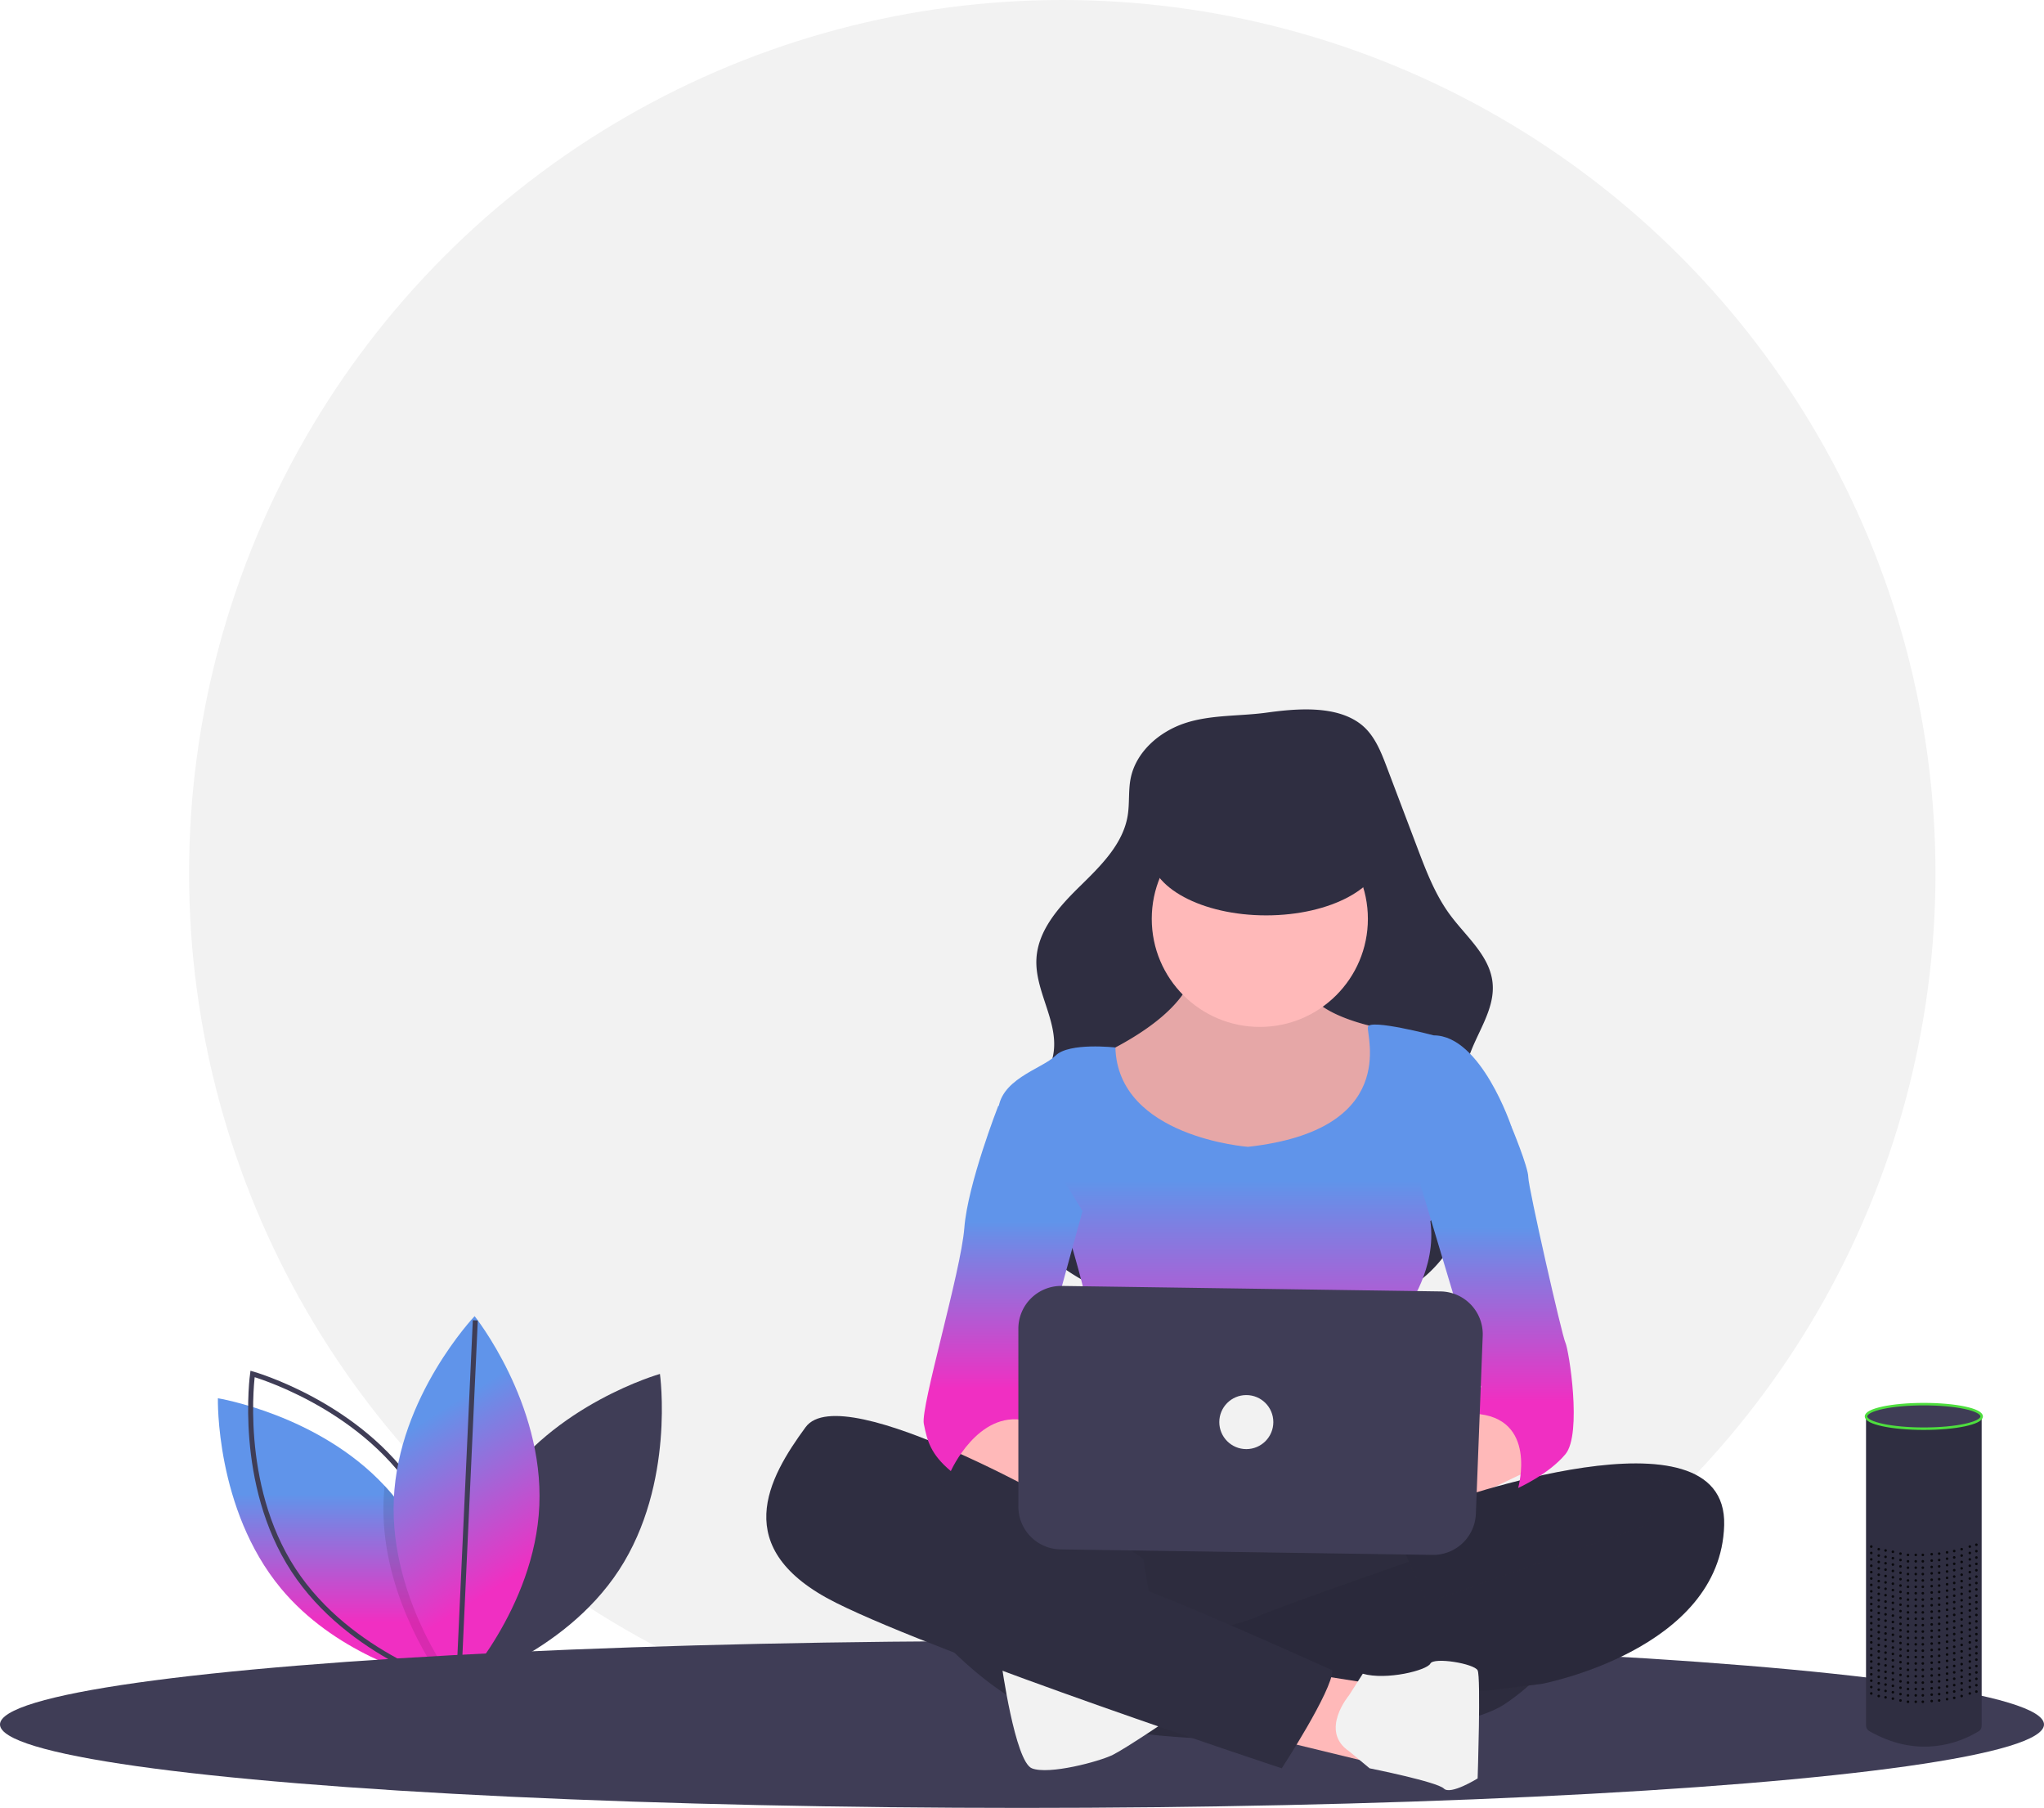 <svg xmlns="http://www.w3.org/2000/svg" xmlns:xlink="http://www.w3.org/1999/xlink" width="820" height="725.174" viewBox="0 0 820 725.174">
  <defs>
    <linearGradient id="linear-gradient" x1="0.5" y1="0.78" x2="0.5" y2="0.334" gradientUnits="objectBoundingBox">
      <stop offset="0" stop-color="#f02fc2"/>
      <stop offset="1" stop-color="#6094ea"/>
    </linearGradient>
    <linearGradient id="linear-gradient-2" y1="0.78" x2="0.362" y2="0.244" xlink:href="#linear-gradient"/>
  </defs>
  <g id="step_1" transform="translate(0 0)">
    <circle id="Ellipse_1" data-name="Ellipse 1" cx="350.304" cy="350.304" r="350.304" transform="translate(75.856 0)" fill="#f2f2f2"/>
    <path id="Path_1" data-name="Path 1" d="M389.416,685.212c-22.565,34.6-16.382,78.617-16.382,78.617s42.768-12.092,65.333-46.7,16.382-78.617,16.382-78.617S411.981,650.608,389.416,685.212Z" transform="translate(-190 -87.413)" fill="#3f3d56"/>
    <path id="Path_2" data-name="Path 2" d="M372.914,763.426s-.549-.088-1.56-.292c-.806-.164-1.917-.4-3.273-.719-12.12-2.858-44.343-12.517-65.41-37.915-26.367-31.8-25.257-76.233-25.257-76.233s40.317,6.551,66.883,35.11q1.727,1.841,3.36,3.816c22.943,27.671,25.082,64.9,25.251,74.106C372.932,762.678,372.914,763.426,372.914,763.426Z" transform="translate(-190 -87.413)" fill="url(#linear-gradient)"/>
    <path id="Path_3" data-name="Path 3" d="M356.652,685.212c22.565,34.6,16.382,78.617,16.382,78.617s-42.768-12.092-65.333-46.7-16.382-78.617-16.382-78.617S334.087,650.608,356.652,685.212Z" transform="translate(-190 -87.413)" fill="none" stroke="#3f3d56" stroke-miterlimit="10" stroke-width="2"/>
    <path id="Path_4" data-name="Path 4" d="M372.908,761.3c-.6.719-1.122,1.332-1.554,1.835-.958,1.093-1.5,1.666-1.5,1.666s-.66-.83-1.771-2.384c-6.1-8.5-25.7-38.71-24.188-73.609q.123-2.744.4-5.429,1.727,1.841,3.36,3.816C370.6,714.864,372.739,752.1,372.908,761.3Z" transform="translate(-190 -87.413)" opacity="0.1"/>
    <path id="Path_5" data-name="Path 5" d="M406.366,691.33c-1.784,41.273-32.421,73.47-32.421,73.47s-27.746-34.72-25.962-75.993,32.421-73.47,32.421-73.47S408.15,650.057,406.366,691.33Z" transform="translate(-190 -87.413)" fill="url(#linear-gradient-2)"/>
    <line id="Line_1" data-name="Line 1" y1="146.61" x2="6.736" transform="translate(183.945 529.608)" fill="none" stroke="#3f3d56" stroke-miterlimit="10" stroke-width="2"/>
    <ellipse id="Ellipse_2" data-name="Ellipse 2" cx="410" cy="33.469" rx="410" ry="33.469" transform="translate(0 658.235)" fill="#3f3d56"/>
    <path id="Path_6" data-name="Path 6" d="M665.161,377.554c-10.222,3.452-19.482,11.526-21.575,22.11-.97,4.906-.375,10.006-1.192,14.94-1.894,11.443-10.876,20.182-19.161,28.3s-16.84,17.55-17.445,29.132c-.662,12.684,8.536,24.566,6.945,37.167-1.849,14.639-17.312,24.126-21.134,38.378-2.552,9.517.575,19.768,5.721,28.171,9.806,16.012,26.566,26.883,44.415,32.711s36.858,7.054,55.633,7.25c22.861.24,47.682-1.723,64.858-16.811a51.959,51.959,0,0,0,17.249-33.826c1.632-17.477-5.663-35.536-.631-52.352,3.167-10.583,11.108-20.249,9.922-31.232-1.159-10.739-10.538-18.351-16.972-27.026-6.008-8.1-9.653-17.666-13.226-27.1L746.345,395.1c-2.4-6.343-5.042-13.015-10.4-17.178-10.026-7.794-26.147-6.263-37.871-4.655C687.2,374.759,675.62,374.022,665.161,377.554Z" transform="translate(-190 -87.413)" fill="#2f2e41"/>
    <path id="Path_7" data-name="Path 7" d="M668.99,471.55s5.419,17.612-35.224,37.934,4.064,42,4.064,42l47.417,10.838s48.772-6.774,54.191-14.9,14.9-35.224,12.193-39.288A63.345,63.345,0,0,0,744.857,500s-32.515-5.419-31.16-20.322S668.99,471.55,668.99,471.55Z" transform="translate(-190 -87.413)" fill="#ffb9b9"/>
    <path id="Path_8" data-name="Path 8" d="M668.99,471.55s5.419,17.612-35.224,37.934,4.064,42,4.064,42l47.417,10.838s48.772-6.774,54.191-14.9,14.9-35.224,12.193-39.288A63.345,63.345,0,0,0,744.857,500s-32.515-5.419-31.16-20.322S668.99,471.55,668.99,471.55Z" transform="translate(-190 -87.413)" opacity="0.1"/>
    <circle id="Ellipse_3" data-name="Ellipse 3" cx="43.353" cy="43.353" r="43.353" transform="translate(462.055 325.204)" fill="#ffb9b9"/>
    <path id="Path_9" data-name="Path 9" d="M690.666,547.417s-52.211-3.818-53.2-39.843c0,0-18.6-2.155-24.021,3.264s-23.031,9.483-23.031,23.031,29.8,54.191,29.8,54.191,16.257,54.191,9.483,63.674-8.129,33.869-8.129,33.869,67.739-5.419,78.577,0,54.191,5.419,56.9,0-2.71-73.158-2.71-73.158,12.193-16.257,9.483-35.224l32.515-37.934s-12.193-36.579-31.16-36.579c0,0-25.741-6.774-26.418-3.387S751.631,540.643,690.666,547.417Z" transform="translate(-190 -87.413)" fill="url(#linear-gradient)"/>
    <path id="Path_10" data-name="Path 10" d="M568.737,666.637s12.193,18.967,43.353,23.031,36.579-6.774,33.869-9.483-35.224-14.9-35.224-14.9l-18.967-14.9Z" transform="translate(-190 -87.413)" fill="#ffb9b9"/>
    <path id="Path_11" data-name="Path 11" d="M790.919,650.38,755.7,670.7s-46.062-2.71-28.45,10.838,50.127,8.129,50.127,8.129l31.16-14.9Z" transform="translate(-190 -87.413)" fill="#ffb9b9"/>
    <path id="Path_12" data-name="Path 12" d="M614.8,685.6s-32.515,79.931,6.774,92.124,147.67,9.483,172.056-6.774,31.16-37.934,27.1-44.707-31.16-25.741-50.127-27.1S614.8,685.6,614.8,685.6Z" transform="translate(-190 -87.413)" fill="#2f2e41"/>
    <path id="Path_13" data-name="Path 13" d="M614.8,685.6s-32.515,79.931,6.774,92.124,147.67,9.483,172.056-6.774,31.16-37.934,27.1-44.707-31.16-25.741-50.127-27.1S614.8,685.6,614.8,685.6Z" transform="translate(-190 -87.413)" opacity="0.05"/>
    <path id="Path_14" data-name="Path 14" d="M768.277,690.57s114.767-41.545,113.412,8.582-73.158,63.674-73.158,63.674l-21.676,2.71L667.635,769.6s4.064-21.676-5.419-24.386c0,0,31.16-8.129,32.515-9.483s78.577-28.45,84-29.8S800.4,693.732,812.6,695.087c0,0,13.548-10.838,28.45-8.129l-42,2.71Z" transform="translate(-190 -87.413)" fill="#2f2e41"/>
    <path id="Path_15" data-name="Path 15" d="M768.277,690.57s114.767-41.545,113.412,8.582-73.158,63.674-73.158,63.674l-21.676,2.71L667.635,769.6s4.064-21.676-5.419-24.386c0,0,31.16-8.129,32.515-9.483s78.577-28.45,84-29.8S800.4,693.732,812.6,695.087c0,0,13.548-10.838,28.45-8.129l-42,2.71Z" transform="translate(-190 -87.413)" opacity="0.1"/>
    <path id="Path_16" data-name="Path 16" d="M558,609.885,572.469,642.9l88.06-31.16,6.774-17.612-23.031-4.064-46.3,8.128-20.082,5.42Z" fill="#2f2e41"/>
    <path id="Path_17" data-name="Path 17" d="M558,609.885,572.469,642.9l88.06-31.16,6.774-17.612-23.031-4.064-46.3,8.128-20.082,5.42Z" opacity="0.1"/>
    <path id="Path_18" data-name="Path 18" d="M560.608,737.085s25.741,32.515,55.546,40.643,46.062-2.71,46.062-2.71l-9.483-37.934L648.668,712.7l-17.612-12.193-35.224-16.257-42-13.548s-17.612-2.71-17.612,0,16.257,43.353,16.257,43.353Z" transform="translate(-190 -87.413)" fill="#2f2e41"/>
    <path id="Path_19" data-name="Path 19" d="M591.768,754.7s5.419,39.288,12.193,42,27.1-2.71,32.515-5.419,23.839-15.211,23.839-15.211S595.832,751.987,591.768,754.7Z" transform="translate(-190 -87.413)" fill="#f2f2f2"/>
    <path id="Path_20" data-name="Path 20" d="M525.052,671.348l25.741,4.064-2.71,31.16-35.9-8.721Z" fill="#ffb9b9"/>
    <path id="Path_21" data-name="Path 21" d="M731.18,767.433s-12.064,14.359.129,22.488l8.129,6.774s27.1,5.419,29.8,8.129,13.548-4.064,13.548-4.064,1.355-40.643,0-43.353-17.612-5.419-18.967-2.71-17.612,6.774-27.1,4.064Z" transform="translate(-190 -87.413)" fill="#f2f2f2"/>
    <path id="Path_22" data-name="Path 22" d="M622.927,695.087s-94.834-55.546-109.737-35.224-31.16,48.772,12.193,70.448,178.83,66.384,178.83,66.384,20.322-31.16,20.322-39.288c0,0-71.8-32.515-84-35.224S579.575,688.313,572.8,685.6s-16.257-10.838-16.257-10.838Z" transform="translate(-190 -87.413)" fill="#2f2e41"/>
    <path id="Path_23" data-name="Path 23" d="M595.832,527.1l-5.419,4.064s-12.193,31.16-13.548,48.772-17.612,71.8-16.257,78.577,2.71,12.193,10.838,18.967c0,0,10.838-24.386,29.8-20.322l23.031-84Z" transform="translate(-190 -87.413)" fill="url(#linear-gradient)"/>
    <path id="Path_24" data-name="Path 24" d="M785.5,527.1l10.838,12.193s6.774,16.257,6.774,20.322,13.548,63.674,14.9,66.384,6.774,36.579,0,44.707-18.967,13.548-18.967,13.548,8.129-28.45-17.612-29.8l2.71-10.838L759.759,562.32Z" transform="translate(-190 -87.413)" fill="url(#linear-gradient)"/>
    <path id="Path_25" data-name="Path 25" d="M598.542,620.37v71.361a17.157,17.157,0,0,0,16.9,17.155L764.682,711.1a17.157,17.157,0,0,0,17.4-16.5l2.745-71.369a17.157,17.157,0,0,0-16.9-17.814l-151.983-2.2a17.157,17.157,0,0,0-17.405,17.155Z" transform="translate(-190 -87.413)" fill="#3f3d56"/>
    <ellipse id="Ellipse_4" data-name="Ellipse 4" cx="46.665" cy="25.127" rx="46.665" ry="25.127" transform="translate(461.285 316.912)" fill="#2f2e41"/>
    <circle id="Ellipse_5" data-name="Ellipse 5" cx="10.838" cy="10.838" r="10.838" transform="translate(489.151 559.579)" fill="#f2f2f2"/>
    <path id="Path_26" data-name="Path 26" d="M984.99,655.635V779.4c0,2.126-1.144,2.43-3,3.461-6.274,3.48-21.74,9.68-40.308-.133-1.906-1.007-3.08-1.348-3.08-3.5v-122.8S962.19,665.944,984.99,655.635Z" transform="translate(-190 -87.413)" fill="#2f2e41"/>
    <ellipse id="Ellipse_6" data-name="Ellipse 6" cx="23.196" cy="4.926" rx="23.196" ry="4.926" transform="translate(748.598 563.212)" fill="#3f3d56" stroke="#4ede3e" stroke-miterlimit="10" stroke-width="1"/>
    <g id="Group_1" data-name="Group 1" opacity="0.8">
      <circle id="Ellipse_7" data-name="Ellipse 7" cx="0.52" cy="0.52" r="0.52" transform="translate(792.357 619.096)"/>
      <circle id="Ellipse_8" data-name="Ellipse 8" cx="0.52" cy="0.52" r="0.52" transform="translate(789.715 619.834)"/>
      <circle id="Ellipse_9" data-name="Ellipse 9" cx="0.52" cy="0.52" r="0.52" transform="translate(786.45 620.875)"/>
      <circle id="Ellipse_10" data-name="Ellipse 10" cx="0.52" cy="0.52" r="0.52" transform="translate(780.598 622.136)"/>
      <circle id="Ellipse_11" data-name="Ellipse 11" cx="0.52" cy="0.52" r="0.52" transform="translate(774.427 622.883)"/>
      <circle id="Ellipse_12" data-name="Ellipse 12" cx="0.52" cy="0.52" r="0.52" transform="translate(768.037 623.177)"/>
      <circle id="Ellipse_13" data-name="Ellipse 13" cx="0.52" cy="0.52" r="0.52" transform="translate(758.864 621.916)"/>
      <circle id="Ellipse_14" data-name="Ellipse 14" cx="0.52" cy="0.52" r="0.52" transform="translate(761.903 622.656)"/>
      <circle id="Ellipse_15" data-name="Ellipse 15" cx="0.52" cy="0.52" r="0.52" transform="translate(753.186 620.875)"/>
      <circle id="Ellipse_16" data-name="Ellipse 16" cx="0.52" cy="0.52" r="0.52" transform="translate(755.921 621.395)"/>
      <circle id="Ellipse_17" data-name="Ellipse 17" cx="0.52" cy="0.52" r="0.52" transform="translate(750.19 619.834)"/>
      <circle id="Ellipse_18" data-name="Ellipse 18" cx="0.52" cy="0.52" r="0.52" transform="translate(783.462 621.616)"/>
      <circle id="Ellipse_19" data-name="Ellipse 19" cx="0.52" cy="0.52" r="0.52" transform="translate(777.423 622.656)"/>
      <circle id="Ellipse_20" data-name="Ellipse 20" cx="0.52" cy="0.52" r="0.52" transform="translate(770.871 623.177)"/>
      <circle id="Ellipse_21" data-name="Ellipse 21" cx="0.52" cy="0.52" r="0.52" transform="translate(764.91 623.177)"/>
    </g>
    <g id="Group_2" data-name="Group 2" opacity="0.8">
      <circle id="Ellipse_22" data-name="Ellipse 22" cx="0.52" cy="0.52" r="0.52" transform="translate(792.357 621.657)"/>
      <circle id="Ellipse_23" data-name="Ellipse 23" cx="0.52" cy="0.52" r="0.52" transform="translate(789.715 622.395)"/>
      <circle id="Ellipse_24" data-name="Ellipse 24" cx="0.52" cy="0.52" r="0.52" transform="translate(786.45 623.436)"/>
      <circle id="Ellipse_25" data-name="Ellipse 25" cx="0.52" cy="0.52" r="0.52" transform="translate(780.598 624.697)"/>
      <circle id="Ellipse_26" data-name="Ellipse 26" cx="0.52" cy="0.52" r="0.52" transform="translate(774.427 625.444)"/>
      <circle id="Ellipse_27" data-name="Ellipse 27" cx="0.52" cy="0.52" r="0.52" transform="translate(768.037 625.738)"/>
      <circle id="Ellipse_28" data-name="Ellipse 28" cx="0.52" cy="0.52" r="0.52" transform="translate(758.864 624.477)"/>
      <circle id="Ellipse_29" data-name="Ellipse 29" cx="0.52" cy="0.52" r="0.52" transform="translate(761.903 625.217)"/>
      <circle id="Ellipse_30" data-name="Ellipse 30" cx="0.52" cy="0.52" r="0.52" transform="translate(753.186 623.436)"/>
      <circle id="Ellipse_31" data-name="Ellipse 31" cx="0.52" cy="0.52" r="0.52" transform="translate(755.921 623.956)"/>
      <circle id="Ellipse_32" data-name="Ellipse 32" cx="0.52" cy="0.52" r="0.52" transform="translate(750.19 622.395)"/>
      <circle id="Ellipse_33" data-name="Ellipse 33" cx="0.52" cy="0.52" r="0.52" transform="translate(783.462 624.177)"/>
      <circle id="Ellipse_34" data-name="Ellipse 34" cx="0.52" cy="0.52" r="0.52" transform="translate(777.423 625.217)"/>
      <circle id="Ellipse_35" data-name="Ellipse 35" cx="0.52" cy="0.52" r="0.52" transform="translate(770.871 625.738)"/>
      <circle id="Ellipse_36" data-name="Ellipse 36" cx="0.52" cy="0.52" r="0.52" transform="translate(764.91 625.738)"/>
    </g>
    <g id="Group_3" data-name="Group 3" opacity="0.8">
      <circle id="Ellipse_37" data-name="Ellipse 37" cx="0.52" cy="0.52" r="0.52" transform="translate(792.357 624.218)"/>
      <circle id="Ellipse_38" data-name="Ellipse 38" cx="0.52" cy="0.52" r="0.52" transform="translate(789.715 624.956)"/>
      <circle id="Ellipse_39" data-name="Ellipse 39" cx="0.52" cy="0.52" r="0.52" transform="translate(786.45 625.997)"/>
      <circle id="Ellipse_40" data-name="Ellipse 40" cx="0.52" cy="0.52" r="0.52" transform="translate(780.598 627.258)"/>
      <circle id="Ellipse_41" data-name="Ellipse 41" cx="0.52" cy="0.52" r="0.52" transform="translate(774.427 628.005)"/>
      <circle id="Ellipse_42" data-name="Ellipse 42" cx="0.52" cy="0.52" r="0.52" transform="translate(768.037 628.299)"/>
      <circle id="Ellipse_43" data-name="Ellipse 43" cx="0.52" cy="0.52" r="0.52" transform="translate(758.864 627.038)"/>
      <circle id="Ellipse_44" data-name="Ellipse 44" cx="0.52" cy="0.52" r="0.52" transform="translate(761.903 627.778)"/>
      <circle id="Ellipse_45" data-name="Ellipse 45" cx="0.52" cy="0.52" r="0.52" transform="translate(753.186 625.997)"/>
      <circle id="Ellipse_46" data-name="Ellipse 46" cx="0.52" cy="0.52" r="0.52" transform="translate(755.921 626.518)"/>
      <circle id="Ellipse_47" data-name="Ellipse 47" cx="0.52" cy="0.52" r="0.52" transform="translate(750.19 624.956)"/>
      <circle id="Ellipse_48" data-name="Ellipse 48" cx="0.52" cy="0.52" r="0.52" transform="translate(783.462 626.738)"/>
      <circle id="Ellipse_49" data-name="Ellipse 49" cx="0.52" cy="0.52" r="0.52" transform="translate(777.423 627.778)"/>
      <circle id="Ellipse_50" data-name="Ellipse 50" cx="0.52" cy="0.52" r="0.52" transform="translate(770.871 628.299)"/>
      <circle id="Ellipse_51" data-name="Ellipse 51" cx="0.52" cy="0.52" r="0.52" transform="translate(764.91 628.299)"/>
    </g>
    <g id="Group_4" data-name="Group 4" opacity="0.8">
      <circle id="Ellipse_52" data-name="Ellipse 52" cx="0.52" cy="0.52" r="0.52" transform="translate(792.357 626.779)"/>
      <circle id="Ellipse_53" data-name="Ellipse 53" cx="0.52" cy="0.52" r="0.52" transform="translate(789.715 627.517)"/>
      <circle id="Ellipse_54" data-name="Ellipse 54" cx="0.52" cy="0.52" r="0.52" transform="translate(786.45 628.558)"/>
      <circle id="Ellipse_55" data-name="Ellipse 55" cx="0.52" cy="0.52" r="0.52" transform="translate(780.598 629.819)"/>
      <circle id="Ellipse_56" data-name="Ellipse 56" cx="0.52" cy="0.52" r="0.52" transform="translate(774.427 630.566)"/>
      <circle id="Ellipse_57" data-name="Ellipse 57" cx="0.52" cy="0.52" r="0.52" transform="translate(768.037 630.86)"/>
      <circle id="Ellipse_58" data-name="Ellipse 58" cx="0.52" cy="0.52" r="0.52" transform="translate(758.864 629.599)"/>
      <circle id="Ellipse_59" data-name="Ellipse 59" cx="0.52" cy="0.52" r="0.52" transform="translate(761.903 630.339)"/>
      <circle id="Ellipse_60" data-name="Ellipse 60" cx="0.52" cy="0.52" r="0.52" transform="translate(753.186 628.558)"/>
      <circle id="Ellipse_61" data-name="Ellipse 61" cx="0.52" cy="0.52" r="0.52" transform="translate(755.921 629.078)"/>
      <circle id="Ellipse_62" data-name="Ellipse 62" cx="0.52" cy="0.52" r="0.52" transform="translate(750.19 627.517)"/>
      <circle id="Ellipse_63" data-name="Ellipse 63" cx="0.52" cy="0.52" r="0.52" transform="translate(783.462 629.299)"/>
      <circle id="Ellipse_64" data-name="Ellipse 64" cx="0.52" cy="0.52" r="0.52" transform="translate(777.423 630.339)"/>
      <circle id="Ellipse_65" data-name="Ellipse 65" cx="0.52" cy="0.52" r="0.52" transform="translate(770.871 630.86)"/>
      <circle id="Ellipse_66" data-name="Ellipse 66" cx="0.52" cy="0.52" r="0.52" transform="translate(764.91 630.86)"/>
    </g>
    <g id="Group_5" data-name="Group 5" opacity="0.8">
      <circle id="Ellipse_67" data-name="Ellipse 67" cx="0.52" cy="0.52" r="0.52" transform="translate(792.357 629.34)"/>
      <circle id="Ellipse_68" data-name="Ellipse 68" cx="0.52" cy="0.52" r="0.52" transform="translate(789.715 630.078)"/>
      <circle id="Ellipse_69" data-name="Ellipse 69" cx="0.52" cy="0.52" r="0.52" transform="translate(786.45 631.119)"/>
      <circle id="Ellipse_70" data-name="Ellipse 70" cx="0.52" cy="0.52" r="0.52" transform="translate(780.598 632.38)"/>
      <circle id="Ellipse_71" data-name="Ellipse 71" cx="0.52" cy="0.52" r="0.52" transform="translate(774.427 633.127)"/>
      <circle id="Ellipse_72" data-name="Ellipse 72" cx="0.52" cy="0.52" r="0.52" transform="translate(768.037 633.421)"/>
      <circle id="Ellipse_73" data-name="Ellipse 73" cx="0.52" cy="0.52" r="0.52" transform="translate(758.864 632.16)"/>
      <circle id="Ellipse_74" data-name="Ellipse 74" cx="0.52" cy="0.52" r="0.52" transform="translate(761.903 632.9)"/>
      <circle id="Ellipse_75" data-name="Ellipse 75" cx="0.52" cy="0.52" r="0.52" transform="translate(753.186 631.119)"/>
      <circle id="Ellipse_76" data-name="Ellipse 76" cx="0.52" cy="0.52" r="0.52" transform="translate(755.921 631.64)"/>
      <circle id="Ellipse_77" data-name="Ellipse 77" cx="0.52" cy="0.52" r="0.52" transform="translate(750.19 630.078)"/>
      <circle id="Ellipse_78" data-name="Ellipse 78" cx="0.52" cy="0.52" r="0.52" transform="translate(783.462 631.86)"/>
      <circle id="Ellipse_79" data-name="Ellipse 79" cx="0.52" cy="0.52" r="0.52" transform="translate(777.423 632.9)"/>
      <circle id="Ellipse_80" data-name="Ellipse 80" cx="0.52" cy="0.52" r="0.52" transform="translate(770.871 633.421)"/>
      <circle id="Ellipse_81" data-name="Ellipse 81" cx="0.52" cy="0.52" r="0.52" transform="translate(764.91 633.421)"/>
    </g>
    <g id="Group_6" data-name="Group 6" opacity="0.8">
      <circle id="Ellipse_82" data-name="Ellipse 82" cx="0.52" cy="0.52" r="0.52" transform="translate(792.357 631.901)"/>
      <circle id="Ellipse_83" data-name="Ellipse 83" cx="0.52" cy="0.52" r="0.52" transform="translate(789.715 632.639)"/>
      <circle id="Ellipse_84" data-name="Ellipse 84" cx="0.52" cy="0.52" r="0.52" transform="translate(786.45 633.68)"/>
      <circle id="Ellipse_85" data-name="Ellipse 85" cx="0.52" cy="0.52" r="0.52" transform="translate(780.598 634.941)"/>
      <circle id="Ellipse_86" data-name="Ellipse 86" cx="0.52" cy="0.52" r="0.52" transform="translate(774.427 635.688)"/>
      <circle id="Ellipse_87" data-name="Ellipse 87" cx="0.52" cy="0.52" r="0.52" transform="translate(768.037 635.982)"/>
      <circle id="Ellipse_88" data-name="Ellipse 88" cx="0.52" cy="0.52" r="0.52" transform="translate(758.864 634.721)"/>
      <circle id="Ellipse_89" data-name="Ellipse 89" cx="0.52" cy="0.52" r="0.52" transform="translate(761.903 635.461)"/>
      <circle id="Ellipse_90" data-name="Ellipse 90" cx="0.52" cy="0.52" r="0.52" transform="translate(753.186 633.68)"/>
      <circle id="Ellipse_91" data-name="Ellipse 91" cx="0.52" cy="0.52" r="0.52" transform="translate(755.921 634.201)"/>
      <circle id="Ellipse_92" data-name="Ellipse 92" cx="0.52" cy="0.52" r="0.52" transform="translate(750.19 632.639)"/>
      <circle id="Ellipse_93" data-name="Ellipse 93" cx="0.52" cy="0.52" r="0.52" transform="translate(783.462 634.421)"/>
      <circle id="Ellipse_94" data-name="Ellipse 94" cx="0.52" cy="0.52" r="0.52" transform="translate(777.423 635.461)"/>
      <circle id="Ellipse_95" data-name="Ellipse 95" cx="0.52" cy="0.52" r="0.52" transform="translate(770.871 635.982)"/>
      <circle id="Ellipse_96" data-name="Ellipse 96" cx="0.52" cy="0.52" r="0.52" transform="translate(764.91 635.982)"/>
    </g>
    <g id="Group_7" data-name="Group 7" opacity="0.8">
      <circle id="Ellipse_97" data-name="Ellipse 97" cx="0.52" cy="0.52" r="0.52" transform="translate(792.357 634.462)"/>
      <circle id="Ellipse_98" data-name="Ellipse 98" cx="0.52" cy="0.52" r="0.52" transform="translate(789.715 635.2)"/>
      <circle id="Ellipse_99" data-name="Ellipse 99" cx="0.52" cy="0.52" r="0.52" transform="translate(786.45 636.241)"/>
      <circle id="Ellipse_100" data-name="Ellipse 100" cx="0.52" cy="0.52" r="0.52" transform="translate(780.598 637.502)"/>
      <circle id="Ellipse_101" data-name="Ellipse 101" cx="0.52" cy="0.52" r="0.52" transform="translate(774.427 638.249)"/>
      <circle id="Ellipse_102" data-name="Ellipse 102" cx="0.52" cy="0.52" r="0.52" transform="translate(768.037 638.543)"/>
      <circle id="Ellipse_103" data-name="Ellipse 103" cx="0.52" cy="0.52" r="0.52" transform="translate(758.864 637.282)"/>
      <circle id="Ellipse_104" data-name="Ellipse 104" cx="0.52" cy="0.52" r="0.52" transform="translate(761.903 638.022)"/>
      <circle id="Ellipse_105" data-name="Ellipse 105" cx="0.52" cy="0.52" r="0.52" transform="translate(753.186 636.241)"/>
      <circle id="Ellipse_106" data-name="Ellipse 106" cx="0.52" cy="0.52" r="0.52" transform="translate(755.921 636.762)"/>
      <circle id="Ellipse_107" data-name="Ellipse 107" cx="0.52" cy="0.52" r="0.52" transform="translate(750.19 635.2)"/>
      <circle id="Ellipse_108" data-name="Ellipse 108" cx="0.52" cy="0.52" r="0.52" transform="translate(783.462 636.982)"/>
      <circle id="Ellipse_109" data-name="Ellipse 109" cx="0.52" cy="0.52" r="0.52" transform="translate(777.423 638.022)"/>
      <circle id="Ellipse_110" data-name="Ellipse 110" cx="0.52" cy="0.52" r="0.52" transform="translate(770.871 638.543)"/>
      <circle id="Ellipse_111" data-name="Ellipse 111" cx="0.52" cy="0.52" r="0.52" transform="translate(764.91 638.543)"/>
    </g>
    <g id="Group_8" data-name="Group 8" opacity="0.8">
      <circle id="Ellipse_112" data-name="Ellipse 112" cx="0.52" cy="0.52" r="0.52" transform="translate(792.357 637.023)"/>
      <circle id="Ellipse_113" data-name="Ellipse 113" cx="0.52" cy="0.52" r="0.52" transform="translate(789.715 637.761)"/>
      <circle id="Ellipse_114" data-name="Ellipse 114" cx="0.52" cy="0.52" r="0.52" transform="translate(786.45 638.802)"/>
      <circle id="Ellipse_115" data-name="Ellipse 115" cx="0.52" cy="0.52" r="0.52" transform="translate(780.598 640.063)"/>
      <circle id="Ellipse_116" data-name="Ellipse 116" cx="0.52" cy="0.52" r="0.52" transform="translate(774.427 640.81)"/>
      <circle id="Ellipse_117" data-name="Ellipse 117" cx="0.52" cy="0.52" r="0.52" transform="translate(768.037 641.104)"/>
      <circle id="Ellipse_118" data-name="Ellipse 118" cx="0.52" cy="0.52" r="0.52" transform="translate(758.864 639.843)"/>
      <circle id="Ellipse_119" data-name="Ellipse 119" cx="0.52" cy="0.52" r="0.52" transform="translate(761.903 640.583)"/>
      <circle id="Ellipse_120" data-name="Ellipse 120" cx="0.52" cy="0.52" r="0.52" transform="translate(753.186 638.802)"/>
      <circle id="Ellipse_121" data-name="Ellipse 121" cx="0.52" cy="0.52" r="0.52" transform="translate(755.921 639.323)"/>
      <circle id="Ellipse_122" data-name="Ellipse 122" cx="0.52" cy="0.52" r="0.52" transform="translate(750.19 637.761)"/>
      <circle id="Ellipse_123" data-name="Ellipse 123" cx="0.52" cy="0.52" r="0.52" transform="translate(783.462 639.543)"/>
      <circle id="Ellipse_124" data-name="Ellipse 124" cx="0.52" cy="0.52" r="0.52" transform="translate(777.423 640.583)"/>
      <circle id="Ellipse_125" data-name="Ellipse 125" cx="0.52" cy="0.52" r="0.52" transform="translate(770.871 641.104)"/>
      <circle id="Ellipse_126" data-name="Ellipse 126" cx="0.52" cy="0.52" r="0.52" transform="translate(764.91 641.104)"/>
    </g>
    <g id="Group_9" data-name="Group 9" opacity="0.8">
      <circle id="Ellipse_127" data-name="Ellipse 127" cx="0.52" cy="0.52" r="0.52" transform="translate(792.357 639.584)"/>
      <circle id="Ellipse_128" data-name="Ellipse 128" cx="0.52" cy="0.52" r="0.52" transform="translate(789.715 640.322)"/>
      <circle id="Ellipse_129" data-name="Ellipse 129" cx="0.52" cy="0.52" r="0.52" transform="translate(786.45 641.363)"/>
      <circle id="Ellipse_130" data-name="Ellipse 130" cx="0.52" cy="0.52" r="0.52" transform="translate(780.598 642.624)"/>
      <circle id="Ellipse_131" data-name="Ellipse 131" cx="0.52" cy="0.52" r="0.52" transform="translate(774.427 643.371)"/>
      <circle id="Ellipse_132" data-name="Ellipse 132" cx="0.52" cy="0.52" r="0.52" transform="translate(768.037 643.665)"/>
      <circle id="Ellipse_133" data-name="Ellipse 133" cx="0.52" cy="0.52" r="0.52" transform="translate(758.864 642.404)"/>
      <circle id="Ellipse_134" data-name="Ellipse 134" cx="0.52" cy="0.52" r="0.52" transform="translate(761.903 643.144)"/>
      <circle id="Ellipse_135" data-name="Ellipse 135" cx="0.52" cy="0.52" r="0.52" transform="translate(753.186 641.363)"/>
      <circle id="Ellipse_136" data-name="Ellipse 136" cx="0.52" cy="0.52" r="0.52" transform="translate(755.921 641.884)"/>
      <circle id="Ellipse_137" data-name="Ellipse 137" cx="0.52" cy="0.52" r="0.52" transform="translate(750.19 640.322)"/>
      <circle id="Ellipse_138" data-name="Ellipse 138" cx="0.52" cy="0.52" r="0.52" transform="translate(783.462 642.104)"/>
      <circle id="Ellipse_139" data-name="Ellipse 139" cx="0.52" cy="0.52" r="0.52" transform="translate(777.423 643.144)"/>
      <circle id="Ellipse_140" data-name="Ellipse 140" cx="0.52" cy="0.52" r="0.52" transform="translate(770.871 643.665)"/>
      <circle id="Ellipse_141" data-name="Ellipse 141" cx="0.52" cy="0.52" r="0.52" transform="translate(764.91 643.665)"/>
    </g>
    <g id="Group_10" data-name="Group 10" opacity="0.8">
      <circle id="Ellipse_142" data-name="Ellipse 142" cx="0.52" cy="0.52" r="0.52" transform="translate(792.357 642.145)"/>
      <circle id="Ellipse_143" data-name="Ellipse 143" cx="0.52" cy="0.52" r="0.52" transform="translate(789.715 642.883)"/>
      <circle id="Ellipse_144" data-name="Ellipse 144" cx="0.52" cy="0.52" r="0.52" transform="translate(786.45 643.924)"/>
      <circle id="Ellipse_145" data-name="Ellipse 145" cx="0.52" cy="0.52" r="0.52" transform="translate(780.598 645.185)"/>
      <circle id="Ellipse_146" data-name="Ellipse 146" cx="0.52" cy="0.52" r="0.52" transform="translate(774.427 645.932)"/>
      <circle id="Ellipse_147" data-name="Ellipse 147" cx="0.52" cy="0.52" r="0.52" transform="translate(768.037 646.226)"/>
      <circle id="Ellipse_148" data-name="Ellipse 148" cx="0.52" cy="0.52" r="0.52" transform="translate(758.864 644.965)"/>
      <circle id="Ellipse_149" data-name="Ellipse 149" cx="0.52" cy="0.52" r="0.52" transform="translate(761.903 645.706)"/>
      <circle id="Ellipse_150" data-name="Ellipse 150" cx="0.52" cy="0.52" r="0.52" transform="translate(753.186 643.924)"/>
      <circle id="Ellipse_151" data-name="Ellipse 151" cx="0.52" cy="0.52" r="0.52" transform="translate(755.921 644.445)"/>
      <circle id="Ellipse_152" data-name="Ellipse 152" cx="0.52" cy="0.52" r="0.52" transform="translate(750.19 642.883)"/>
      <circle id="Ellipse_153" data-name="Ellipse 153" cx="0.52" cy="0.52" r="0.52" transform="translate(783.462 644.665)"/>
      <circle id="Ellipse_154" data-name="Ellipse 154" cx="0.52" cy="0.52" r="0.52" transform="translate(777.423 645.706)"/>
      <circle id="Ellipse_155" data-name="Ellipse 155" cx="0.52" cy="0.52" r="0.52" transform="translate(770.871 646.226)"/>
      <circle id="Ellipse_156" data-name="Ellipse 156" cx="0.52" cy="0.52" r="0.52" transform="translate(764.91 646.226)"/>
    </g>
    <g id="Group_11" data-name="Group 11" opacity="0.8">
      <circle id="Ellipse_157" data-name="Ellipse 157" cx="0.52" cy="0.52" r="0.52" transform="translate(792.357 644.706)"/>
      <circle id="Ellipse_158" data-name="Ellipse 158" cx="0.52" cy="0.52" r="0.52" transform="translate(789.715 645.444)"/>
      <circle id="Ellipse_159" data-name="Ellipse 159" cx="0.52" cy="0.52" r="0.52" transform="translate(786.45 646.485)"/>
      <circle id="Ellipse_160" data-name="Ellipse 160" cx="0.52" cy="0.52" r="0.52" transform="translate(780.598 647.746)"/>
      <circle id="Ellipse_161" data-name="Ellipse 161" cx="0.52" cy="0.52" r="0.52" transform="translate(774.427 648.493)"/>
      <circle id="Ellipse_162" data-name="Ellipse 162" cx="0.52" cy="0.52" r="0.52" transform="translate(768.037 648.787)"/>
      <circle id="Ellipse_163" data-name="Ellipse 163" cx="0.52" cy="0.52" r="0.52" transform="translate(758.864 647.526)"/>
      <circle id="Ellipse_164" data-name="Ellipse 164" cx="0.52" cy="0.52" r="0.52" transform="translate(761.903 648.267)"/>
      <circle id="Ellipse_165" data-name="Ellipse 165" cx="0.52" cy="0.52" r="0.52" transform="translate(753.186 646.485)"/>
      <circle id="Ellipse_166" data-name="Ellipse 166" cx="0.52" cy="0.52" r="0.52" transform="translate(755.921 647.006)"/>
      <circle id="Ellipse_167" data-name="Ellipse 167" cx="0.52" cy="0.52" r="0.52" transform="translate(750.19 645.444)"/>
      <circle id="Ellipse_168" data-name="Ellipse 168" cx="0.52" cy="0.52" r="0.52" transform="translate(783.462 647.226)"/>
      <circle id="Ellipse_169" data-name="Ellipse 169" cx="0.52" cy="0.52" r="0.52" transform="translate(777.423 648.267)"/>
      <circle id="Ellipse_170" data-name="Ellipse 170" cx="0.52" cy="0.52" r="0.52" transform="translate(770.871 648.787)"/>
      <circle id="Ellipse_171" data-name="Ellipse 171" cx="0.52" cy="0.52" r="0.52" transform="translate(764.91 648.787)"/>
    </g>
    <g id="Group_12" data-name="Group 12" opacity="0.8">
      <circle id="Ellipse_172" data-name="Ellipse 172" cx="0.52" cy="0.52" r="0.52" transform="translate(792.357 647.267)"/>
      <circle id="Ellipse_173" data-name="Ellipse 173" cx="0.52" cy="0.52" r="0.52" transform="translate(789.715 648.005)"/>
      <circle id="Ellipse_174" data-name="Ellipse 174" cx="0.52" cy="0.52" r="0.52" transform="translate(786.45 649.046)"/>
      <circle id="Ellipse_175" data-name="Ellipse 175" cx="0.52" cy="0.52" r="0.52" transform="translate(780.598 650.307)"/>
      <circle id="Ellipse_176" data-name="Ellipse 176" cx="0.52" cy="0.52" r="0.52" transform="translate(774.427 651.054)"/>
      <circle id="Ellipse_177" data-name="Ellipse 177" cx="0.52" cy="0.52" r="0.52" transform="translate(768.037 651.348)"/>
      <circle id="Ellipse_178" data-name="Ellipse 178" cx="0.52" cy="0.52" r="0.52" transform="translate(758.864 650.087)"/>
      <circle id="Ellipse_179" data-name="Ellipse 179" cx="0.52" cy="0.52" r="0.52" transform="translate(761.903 650.828)"/>
      <circle id="Ellipse_180" data-name="Ellipse 180" cx="0.52" cy="0.52" r="0.52" transform="translate(753.186 649.046)"/>
      <circle id="Ellipse_181" data-name="Ellipse 181" cx="0.52" cy="0.52" r="0.52" transform="translate(755.921 649.567)"/>
      <circle id="Ellipse_182" data-name="Ellipse 182" cx="0.52" cy="0.52" r="0.52" transform="translate(750.19 648.005)"/>
      <circle id="Ellipse_183" data-name="Ellipse 183" cx="0.52" cy="0.52" r="0.52" transform="translate(783.462 649.787)"/>
      <circle id="Ellipse_184" data-name="Ellipse 184" cx="0.52" cy="0.52" r="0.52" transform="translate(777.423 650.828)"/>
      <circle id="Ellipse_185" data-name="Ellipse 185" cx="0.52" cy="0.52" r="0.52" transform="translate(770.871 651.348)"/>
      <circle id="Ellipse_186" data-name="Ellipse 186" cx="0.52" cy="0.52" r="0.52" transform="translate(764.91 651.348)"/>
    </g>
    <g id="Group_13" data-name="Group 13" opacity="0.8">
      <circle id="Ellipse_187" data-name="Ellipse 187" cx="0.52" cy="0.52" r="0.52" transform="translate(792.357 649.828)"/>
      <circle id="Ellipse_188" data-name="Ellipse 188" cx="0.52" cy="0.52" r="0.52" transform="translate(789.715 650.566)"/>
      <circle id="Ellipse_189" data-name="Ellipse 189" cx="0.52" cy="0.52" r="0.52" transform="translate(786.45 651.607)"/>
      <circle id="Ellipse_190" data-name="Ellipse 190" cx="0.52" cy="0.52" r="0.52" transform="translate(780.598 652.868)"/>
      <circle id="Ellipse_191" data-name="Ellipse 191" cx="0.52" cy="0.52" r="0.52" transform="translate(774.427 653.615)"/>
      <circle id="Ellipse_192" data-name="Ellipse 192" cx="0.52" cy="0.52" r="0.52" transform="translate(768.037 653.909)"/>
      <circle id="Ellipse_193" data-name="Ellipse 193" cx="0.52" cy="0.52" r="0.52" transform="translate(758.864 652.648)"/>
      <circle id="Ellipse_194" data-name="Ellipse 194" cx="0.52" cy="0.52" r="0.52" transform="translate(761.903 653.389)"/>
      <circle id="Ellipse_195" data-name="Ellipse 195" cx="0.52" cy="0.52" r="0.52" transform="translate(753.186 651.607)"/>
      <circle id="Ellipse_196" data-name="Ellipse 196" cx="0.52" cy="0.52" r="0.52" transform="translate(755.921 652.128)"/>
      <circle id="Ellipse_197" data-name="Ellipse 197" cx="0.52" cy="0.52" r="0.52" transform="translate(750.19 650.566)"/>
      <circle id="Ellipse_198" data-name="Ellipse 198" cx="0.52" cy="0.52" r="0.52" transform="translate(783.462 652.348)"/>
      <circle id="Ellipse_199" data-name="Ellipse 199" cx="0.52" cy="0.52" r="0.52" transform="translate(777.423 653.389)"/>
      <circle id="Ellipse_200" data-name="Ellipse 200" cx="0.52" cy="0.52" r="0.52" transform="translate(770.871 653.909)"/>
      <circle id="Ellipse_201" data-name="Ellipse 201" cx="0.52" cy="0.52" r="0.52" transform="translate(764.91 653.909)"/>
    </g>
    <g id="Group_14" data-name="Group 14" opacity="0.8">
      <circle id="Ellipse_202" data-name="Ellipse 202" cx="0.52" cy="0.52" r="0.52" transform="translate(792.357 652.389)"/>
      <circle id="Ellipse_203" data-name="Ellipse 203" cx="0.52" cy="0.52" r="0.52" transform="translate(789.715 653.127)"/>
      <circle id="Ellipse_204" data-name="Ellipse 204" cx="0.52" cy="0.52" r="0.52" transform="translate(786.45 654.168)"/>
      <circle id="Ellipse_205" data-name="Ellipse 205" cx="0.52" cy="0.52" r="0.52" transform="translate(780.598 655.429)"/>
      <circle id="Ellipse_206" data-name="Ellipse 206" cx="0.52" cy="0.52" r="0.52" transform="translate(774.427 656.176)"/>
      <circle id="Ellipse_207" data-name="Ellipse 207" cx="0.52" cy="0.52" r="0.52" transform="translate(768.037 656.47)"/>
      <circle id="Ellipse_208" data-name="Ellipse 208" cx="0.52" cy="0.52" r="0.52" transform="translate(758.864 655.209)"/>
      <circle id="Ellipse_209" data-name="Ellipse 209" cx="0.52" cy="0.52" r="0.52" transform="translate(761.903 655.95)"/>
      <circle id="Ellipse_210" data-name="Ellipse 210" cx="0.52" cy="0.52" r="0.52" transform="translate(753.186 654.168)"/>
      <circle id="Ellipse_211" data-name="Ellipse 211" cx="0.52" cy="0.52" r="0.52" transform="translate(755.921 654.689)"/>
      <circle id="Ellipse_212" data-name="Ellipse 212" cx="0.52" cy="0.52" r="0.52" transform="translate(750.19 653.127)"/>
      <circle id="Ellipse_213" data-name="Ellipse 213" cx="0.52" cy="0.52" r="0.52" transform="translate(783.462 654.909)"/>
      <circle id="Ellipse_214" data-name="Ellipse 214" cx="0.52" cy="0.52" r="0.52" transform="translate(777.423 655.95)"/>
      <circle id="Ellipse_215" data-name="Ellipse 215" cx="0.52" cy="0.52" r="0.52" transform="translate(770.871 656.47)"/>
      <circle id="Ellipse_216" data-name="Ellipse 216" cx="0.52" cy="0.52" r="0.52" transform="translate(764.91 656.47)"/>
    </g>
    <g id="Group_15" data-name="Group 15" opacity="0.8">
      <circle id="Ellipse_217" data-name="Ellipse 217" cx="0.52" cy="0.52" r="0.52" transform="translate(792.357 654.95)"/>
      <circle id="Ellipse_218" data-name="Ellipse 218" cx="0.52" cy="0.52" r="0.52" transform="translate(789.715 655.688)"/>
      <circle id="Ellipse_219" data-name="Ellipse 219" cx="0.52" cy="0.52" r="0.52" transform="translate(786.45 656.729)"/>
      <circle id="Ellipse_220" data-name="Ellipse 220" cx="0.52" cy="0.52" r="0.52" transform="translate(780.598 657.99)"/>
      <circle id="Ellipse_221" data-name="Ellipse 221" cx="0.52" cy="0.52" r="0.52" transform="translate(774.427 658.737)"/>
      <circle id="Ellipse_222" data-name="Ellipse 222" cx="0.52" cy="0.52" r="0.52" transform="translate(768.037 659.031)"/>
      <circle id="Ellipse_223" data-name="Ellipse 223" cx="0.52" cy="0.52" r="0.52" transform="translate(758.864 657.77)"/>
      <circle id="Ellipse_224" data-name="Ellipse 224" cx="0.52" cy="0.52" r="0.52" transform="translate(761.903 658.511)"/>
      <circle id="Ellipse_225" data-name="Ellipse 225" cx="0.52" cy="0.52" r="0.52" transform="translate(753.186 656.729)"/>
      <circle id="Ellipse_226" data-name="Ellipse 226" cx="0.52" cy="0.52" r="0.52" transform="translate(755.921 657.25)"/>
      <circle id="Ellipse_227" data-name="Ellipse 227" cx="0.52" cy="0.52" r="0.52" transform="translate(750.19 655.688)"/>
      <circle id="Ellipse_228" data-name="Ellipse 228" cx="0.52" cy="0.52" r="0.52" transform="translate(783.462 657.47)"/>
      <circle id="Ellipse_229" data-name="Ellipse 229" cx="0.52" cy="0.52" r="0.52" transform="translate(777.423 658.511)"/>
      <circle id="Ellipse_230" data-name="Ellipse 230" cx="0.52" cy="0.52" r="0.52" transform="translate(770.871 659.031)"/>
      <circle id="Ellipse_231" data-name="Ellipse 231" cx="0.52" cy="0.52" r="0.52" transform="translate(764.91 659.031)"/>
    </g>
    <g id="Group_16" data-name="Group 16" opacity="0.8">
      <circle id="Ellipse_232" data-name="Ellipse 232" cx="0.52" cy="0.52" r="0.52" transform="translate(792.357 657.511)"/>
      <circle id="Ellipse_233" data-name="Ellipse 233" cx="0.52" cy="0.52" r="0.52" transform="translate(789.715 658.249)"/>
      <circle id="Ellipse_234" data-name="Ellipse 234" cx="0.52" cy="0.52" r="0.52" transform="translate(786.45 659.29)"/>
      <circle id="Ellipse_235" data-name="Ellipse 235" cx="0.52" cy="0.52" r="0.52" transform="translate(780.598 660.551)"/>
      <circle id="Ellipse_236" data-name="Ellipse 236" cx="0.52" cy="0.52" r="0.52" transform="translate(774.427 661.298)"/>
      <circle id="Ellipse_237" data-name="Ellipse 237" cx="0.52" cy="0.52" r="0.52" transform="translate(768.037 661.592)"/>
      <circle id="Ellipse_238" data-name="Ellipse 238" cx="0.52" cy="0.52" r="0.52" transform="translate(758.864 660.331)"/>
      <circle id="Ellipse_239" data-name="Ellipse 239" cx="0.52" cy="0.52" r="0.52" transform="translate(761.903 661.072)"/>
      <circle id="Ellipse_240" data-name="Ellipse 240" cx="0.52" cy="0.52" r="0.52" transform="translate(753.186 659.29)"/>
      <circle id="Ellipse_241" data-name="Ellipse 241" cx="0.52" cy="0.52" r="0.52" transform="translate(755.921 659.811)"/>
      <circle id="Ellipse_242" data-name="Ellipse 242" cx="0.52" cy="0.52" r="0.52" transform="translate(750.19 658.249)"/>
      <circle id="Ellipse_243" data-name="Ellipse 243" cx="0.52" cy="0.52" r="0.52" transform="translate(783.462 660.031)"/>
      <circle id="Ellipse_244" data-name="Ellipse 244" cx="0.52" cy="0.52" r="0.52" transform="translate(777.423 661.072)"/>
      <circle id="Ellipse_245" data-name="Ellipse 245" cx="0.52" cy="0.52" r="0.52" transform="translate(770.871 661.592)"/>
      <circle id="Ellipse_246" data-name="Ellipse 246" cx="0.52" cy="0.52" r="0.52" transform="translate(764.91 661.592)"/>
    </g>
    <g id="Group_17" data-name="Group 17" opacity="0.8">
      <circle id="Ellipse_247" data-name="Ellipse 247" cx="0.52" cy="0.52" r="0.52" transform="translate(792.357 660.072)"/>
      <circle id="Ellipse_248" data-name="Ellipse 248" cx="0.52" cy="0.52" r="0.52" transform="translate(789.715 660.81)"/>
      <circle id="Ellipse_249" data-name="Ellipse 249" cx="0.52" cy="0.52" r="0.52" transform="translate(786.45 661.851)"/>
      <circle id="Ellipse_250" data-name="Ellipse 250" cx="0.52" cy="0.52" r="0.52" transform="translate(780.598 663.112)"/>
      <circle id="Ellipse_251" data-name="Ellipse 251" cx="0.52" cy="0.52" r="0.52" transform="translate(774.427 663.859)"/>
      <circle id="Ellipse_252" data-name="Ellipse 252" cx="0.52" cy="0.52" r="0.52" transform="translate(768.037 664.153)"/>
      <circle id="Ellipse_253" data-name="Ellipse 253" cx="0.52" cy="0.52" r="0.52" transform="translate(758.864 662.892)"/>
      <circle id="Ellipse_254" data-name="Ellipse 254" cx="0.52" cy="0.52" r="0.52" transform="translate(761.903 663.633)"/>
      <circle id="Ellipse_255" data-name="Ellipse 255" cx="0.52" cy="0.52" r="0.52" transform="translate(753.186 661.851)"/>
      <circle id="Ellipse_256" data-name="Ellipse 256" cx="0.52" cy="0.52" r="0.52" transform="translate(755.921 662.372)"/>
      <circle id="Ellipse_257" data-name="Ellipse 257" cx="0.52" cy="0.52" r="0.52" transform="translate(750.19 660.81)"/>
      <circle id="Ellipse_258" data-name="Ellipse 258" cx="0.52" cy="0.52" r="0.52" transform="translate(783.462 662.592)"/>
      <circle id="Ellipse_259" data-name="Ellipse 259" cx="0.52" cy="0.52" r="0.52" transform="translate(777.423 663.633)"/>
      <circle id="Ellipse_260" data-name="Ellipse 260" cx="0.52" cy="0.52" r="0.52" transform="translate(770.871 664.153)"/>
      <circle id="Ellipse_261" data-name="Ellipse 261" cx="0.52" cy="0.52" r="0.52" transform="translate(764.91 664.153)"/>
    </g>
    <g id="Group_18" data-name="Group 18" opacity="0.8">
      <circle id="Ellipse_262" data-name="Ellipse 262" cx="0.52" cy="0.52" r="0.52" transform="translate(792.357 662.633)"/>
      <circle id="Ellipse_263" data-name="Ellipse 263" cx="0.52" cy="0.52" r="0.52" transform="translate(789.715 663.371)"/>
      <circle id="Ellipse_264" data-name="Ellipse 264" cx="0.52" cy="0.52" r="0.52" transform="translate(786.45 664.412)"/>
      <circle id="Ellipse_265" data-name="Ellipse 265" cx="0.52" cy="0.52" r="0.52" transform="translate(780.598 665.673)"/>
      <circle id="Ellipse_266" data-name="Ellipse 266" cx="0.52" cy="0.52" r="0.52" transform="translate(774.427 666.42)"/>
      <circle id="Ellipse_267" data-name="Ellipse 267" cx="0.52" cy="0.52" r="0.52" transform="translate(768.037 666.714)"/>
      <circle id="Ellipse_268" data-name="Ellipse 268" cx="0.52" cy="0.52" r="0.52" transform="translate(758.864 665.453)"/>
      <circle id="Ellipse_269" data-name="Ellipse 269" cx="0.52" cy="0.52" r="0.52" transform="translate(761.903 666.194)"/>
      <circle id="Ellipse_270" data-name="Ellipse 270" cx="0.52" cy="0.52" r="0.52" transform="translate(753.186 664.412)"/>
      <circle id="Ellipse_271" data-name="Ellipse 271" cx="0.52" cy="0.52" r="0.52" transform="translate(755.921 664.933)"/>
      <circle id="Ellipse_272" data-name="Ellipse 272" cx="0.52" cy="0.52" r="0.52" transform="translate(750.19 663.371)"/>
      <circle id="Ellipse_273" data-name="Ellipse 273" cx="0.52" cy="0.52" r="0.52" transform="translate(783.462 665.153)"/>
      <circle id="Ellipse_274" data-name="Ellipse 274" cx="0.52" cy="0.52" r="0.52" transform="translate(777.423 666.194)"/>
      <circle id="Ellipse_275" data-name="Ellipse 275" cx="0.52" cy="0.52" r="0.52" transform="translate(770.871 666.714)"/>
      <circle id="Ellipse_276" data-name="Ellipse 276" cx="0.52" cy="0.52" r="0.52" transform="translate(764.91 666.714)"/>
    </g>
    <g id="Group_19" data-name="Group 19" opacity="0.8">
      <circle id="Ellipse_277" data-name="Ellipse 277" cx="0.52" cy="0.52" r="0.52" transform="translate(792.357 665.194)"/>
      <circle id="Ellipse_278" data-name="Ellipse 278" cx="0.52" cy="0.52" r="0.52" transform="translate(789.715 665.932)"/>
      <circle id="Ellipse_279" data-name="Ellipse 279" cx="0.52" cy="0.52" r="0.52" transform="translate(786.45 666.973)"/>
      <circle id="Ellipse_280" data-name="Ellipse 280" cx="0.52" cy="0.52" r="0.52" transform="translate(780.598 668.234)"/>
      <circle id="Ellipse_281" data-name="Ellipse 281" cx="0.52" cy="0.52" r="0.52" transform="translate(774.427 668.981)"/>
      <circle id="Ellipse_282" data-name="Ellipse 282" cx="0.52" cy="0.52" r="0.52" transform="translate(768.037 669.275)"/>
      <circle id="Ellipse_283" data-name="Ellipse 283" cx="0.52" cy="0.52" r="0.52" transform="translate(758.864 668.014)"/>
      <circle id="Ellipse_284" data-name="Ellipse 284" cx="0.52" cy="0.52" r="0.52" transform="translate(761.903 668.755)"/>
      <circle id="Ellipse_285" data-name="Ellipse 285" cx="0.52" cy="0.52" r="0.52" transform="translate(753.186 666.973)"/>
      <circle id="Ellipse_286" data-name="Ellipse 286" cx="0.52" cy="0.52" r="0.52" transform="translate(755.921 667.494)"/>
      <circle id="Ellipse_287" data-name="Ellipse 287" cx="0.52" cy="0.52" r="0.52" transform="translate(750.19 665.932)"/>
      <circle id="Ellipse_288" data-name="Ellipse 288" cx="0.52" cy="0.52" r="0.52" transform="translate(783.462 667.714)"/>
      <circle id="Ellipse_289" data-name="Ellipse 289" cx="0.52" cy="0.52" r="0.52" transform="translate(777.423 668.755)"/>
      <circle id="Ellipse_290" data-name="Ellipse 290" cx="0.52" cy="0.52" r="0.52" transform="translate(770.871 669.275)"/>
      <circle id="Ellipse_291" data-name="Ellipse 291" cx="0.52" cy="0.52" r="0.52" transform="translate(764.91 669.275)"/>
    </g>
    <g id="Group_20" data-name="Group 20" opacity="0.8">
      <circle id="Ellipse_292" data-name="Ellipse 292" cx="0.52" cy="0.52" r="0.52" transform="translate(792.357 667.755)"/>
      <circle id="Ellipse_293" data-name="Ellipse 293" cx="0.52" cy="0.52" r="0.52" transform="translate(789.715 668.494)"/>
      <circle id="Ellipse_294" data-name="Ellipse 294" cx="0.52" cy="0.52" r="0.52" transform="translate(786.45 669.534)"/>
      <circle id="Ellipse_295" data-name="Ellipse 295" cx="0.52" cy="0.52" r="0.52" transform="translate(780.598 670.795)"/>
      <circle id="Ellipse_296" data-name="Ellipse 296" cx="0.52" cy="0.52" r="0.52" transform="translate(774.427 671.542)"/>
      <circle id="Ellipse_297" data-name="Ellipse 297" cx="0.52" cy="0.52" r="0.52" transform="translate(768.037 671.836)"/>
      <circle id="Ellipse_298" data-name="Ellipse 298" cx="0.52" cy="0.52" r="0.52" transform="translate(758.864 670.575)"/>
      <circle id="Ellipse_299" data-name="Ellipse 299" cx="0.52" cy="0.52" r="0.52" transform="translate(761.903 671.316)"/>
      <circle id="Ellipse_300" data-name="Ellipse 300" cx="0.52" cy="0.52" r="0.52" transform="translate(753.186 669.534)"/>
      <circle id="Ellipse_301" data-name="Ellipse 301" cx="0.52" cy="0.52" r="0.52" transform="translate(755.921 670.055)"/>
      <circle id="Ellipse_302" data-name="Ellipse 302" cx="0.52" cy="0.52" r="0.52" transform="translate(750.19 668.494)"/>
      <circle id="Ellipse_303" data-name="Ellipse 303" cx="0.52" cy="0.52" r="0.52" transform="translate(783.462 670.275)"/>
      <circle id="Ellipse_304" data-name="Ellipse 304" cx="0.52" cy="0.52" r="0.52" transform="translate(777.423 671.316)"/>
      <circle id="Ellipse_305" data-name="Ellipse 305" cx="0.52" cy="0.52" r="0.52" transform="translate(770.871 671.836)"/>
      <circle id="Ellipse_306" data-name="Ellipse 306" cx="0.52" cy="0.52" r="0.52" transform="translate(764.91 671.836)"/>
    </g>
    <g id="Group_21" data-name="Group 21" opacity="0.8">
      <circle id="Ellipse_307" data-name="Ellipse 307" cx="0.52" cy="0.52" r="0.52" transform="translate(792.357 670.316)"/>
      <circle id="Ellipse_308" data-name="Ellipse 308" cx="0.52" cy="0.52" r="0.52" transform="translate(789.715 671.055)"/>
      <circle id="Ellipse_309" data-name="Ellipse 309" cx="0.52" cy="0.52" r="0.52" transform="translate(786.45 672.095)"/>
      <circle id="Ellipse_310" data-name="Ellipse 310" cx="0.52" cy="0.52" r="0.52" transform="translate(780.598 673.356)"/>
      <circle id="Ellipse_311" data-name="Ellipse 311" cx="0.52" cy="0.52" r="0.52" transform="translate(774.427 674.103)"/>
      <circle id="Ellipse_312" data-name="Ellipse 312" cx="0.52" cy="0.52" r="0.52" transform="translate(768.037 674.397)"/>
      <circle id="Ellipse_313" data-name="Ellipse 313" cx="0.52" cy="0.52" r="0.52" transform="translate(758.864 673.136)"/>
      <circle id="Ellipse_314" data-name="Ellipse 314" cx="0.52" cy="0.52" r="0.52" transform="translate(761.903 673.877)"/>
      <circle id="Ellipse_315" data-name="Ellipse 315" cx="0.52" cy="0.52" r="0.52" transform="translate(753.186 672.095)"/>
      <circle id="Ellipse_316" data-name="Ellipse 316" cx="0.52" cy="0.52" r="0.52" transform="translate(755.921 672.616)"/>
      <circle id="Ellipse_317" data-name="Ellipse 317" cx="0.52" cy="0.52" r="0.52" transform="translate(750.19 671.055)"/>
      <circle id="Ellipse_318" data-name="Ellipse 318" cx="0.52" cy="0.52" r="0.52" transform="translate(783.462 672.836)"/>
      <circle id="Ellipse_319" data-name="Ellipse 319" cx="0.52" cy="0.52" r="0.52" transform="translate(777.423 673.877)"/>
      <circle id="Ellipse_320" data-name="Ellipse 320" cx="0.52" cy="0.52" r="0.52" transform="translate(770.871 674.397)"/>
      <circle id="Ellipse_321" data-name="Ellipse 321" cx="0.52" cy="0.52" r="0.52" transform="translate(764.91 674.397)"/>
    </g>
    <g id="Group_22" data-name="Group 22" opacity="0.8">
      <circle id="Ellipse_322" data-name="Ellipse 322" cx="0.52" cy="0.52" r="0.52" transform="translate(792.357 672.877)"/>
      <circle id="Ellipse_323" data-name="Ellipse 323" cx="0.52" cy="0.52" r="0.52" transform="translate(789.715 673.616)"/>
      <circle id="Ellipse_324" data-name="Ellipse 324" cx="0.52" cy="0.52" r="0.52" transform="translate(786.45 674.656)"/>
      <circle id="Ellipse_325" data-name="Ellipse 325" cx="0.52" cy="0.52" r="0.52" transform="translate(780.598 675.917)"/>
      <circle id="Ellipse_326" data-name="Ellipse 326" cx="0.52" cy="0.52" r="0.52" transform="translate(774.427 676.664)"/>
      <circle id="Ellipse_327" data-name="Ellipse 327" cx="0.52" cy="0.52" r="0.52" transform="translate(768.037 676.958)"/>
      <circle id="Ellipse_328" data-name="Ellipse 328" cx="0.52" cy="0.52" r="0.52" transform="translate(758.864 675.697)"/>
      <circle id="Ellipse_329" data-name="Ellipse 329" cx="0.52" cy="0.52" r="0.52" transform="translate(761.903 676.438)"/>
      <circle id="Ellipse_330" data-name="Ellipse 330" cx="0.52" cy="0.52" r="0.52" transform="translate(753.186 674.656)"/>
      <circle id="Ellipse_331" data-name="Ellipse 331" cx="0.52" cy="0.52" r="0.52" transform="translate(755.921 675.177)"/>
      <circle id="Ellipse_332" data-name="Ellipse 332" cx="0.52" cy="0.52" r="0.52" transform="translate(750.19 673.616)"/>
      <circle id="Ellipse_333" data-name="Ellipse 333" cx="0.52" cy="0.52" r="0.52" transform="translate(783.462 675.397)"/>
      <circle id="Ellipse_334" data-name="Ellipse 334" cx="0.52" cy="0.52" r="0.52" transform="translate(777.423 676.438)"/>
      <circle id="Ellipse_335" data-name="Ellipse 335" cx="0.52" cy="0.52" r="0.52" transform="translate(770.871 676.958)"/>
      <circle id="Ellipse_336" data-name="Ellipse 336" cx="0.52" cy="0.52" r="0.52" transform="translate(764.91 676.958)"/>
    </g>
    <g id="Group_23" data-name="Group 23" opacity="0.8">
      <circle id="Ellipse_337" data-name="Ellipse 337" cx="0.52" cy="0.52" r="0.52" transform="translate(792.357 675.438)"/>
      <circle id="Ellipse_338" data-name="Ellipse 338" cx="0.52" cy="0.52" r="0.52" transform="translate(789.715 676.177)"/>
      <circle id="Ellipse_339" data-name="Ellipse 339" cx="0.52" cy="0.52" r="0.52" transform="translate(786.45 677.217)"/>
      <circle id="Ellipse_340" data-name="Ellipse 340" cx="0.52" cy="0.52" r="0.52" transform="translate(780.598 678.478)"/>
      <circle id="Ellipse_341" data-name="Ellipse 341" cx="0.52" cy="0.52" r="0.52" transform="translate(774.427 679.225)"/>
      <circle id="Ellipse_342" data-name="Ellipse 342" cx="0.52" cy="0.52" r="0.52" transform="translate(768.037 679.519)"/>
      <circle id="Ellipse_343" data-name="Ellipse 343" cx="0.52" cy="0.52" r="0.52" transform="translate(758.864 678.258)"/>
      <circle id="Ellipse_344" data-name="Ellipse 344" cx="0.52" cy="0.52" r="0.52" transform="translate(761.903 678.999)"/>
      <circle id="Ellipse_345" data-name="Ellipse 345" cx="0.52" cy="0.52" r="0.52" transform="translate(753.186 677.217)"/>
      <circle id="Ellipse_346" data-name="Ellipse 346" cx="0.52" cy="0.52" r="0.52" transform="translate(755.921 677.738)"/>
      <circle id="Ellipse_347" data-name="Ellipse 347" cx="0.52" cy="0.52" r="0.52" transform="translate(750.19 676.177)"/>
      <circle id="Ellipse_348" data-name="Ellipse 348" cx="0.52" cy="0.52" r="0.52" transform="translate(783.462 677.958)"/>
      <circle id="Ellipse_349" data-name="Ellipse 349" cx="0.52" cy="0.52" r="0.52" transform="translate(777.423 678.999)"/>
      <circle id="Ellipse_350" data-name="Ellipse 350" cx="0.52" cy="0.52" r="0.52" transform="translate(770.871 679.519)"/>
      <circle id="Ellipse_351" data-name="Ellipse 351" cx="0.52" cy="0.52" r="0.52" transform="translate(764.91 679.519)"/>
    </g>
    <g id="Group_24" data-name="Group 24" opacity="0.8">
      <circle id="Ellipse_352" data-name="Ellipse 352" cx="0.52" cy="0.52" r="0.52" transform="translate(792.357 677.999)"/>
      <circle id="Ellipse_353" data-name="Ellipse 353" cx="0.52" cy="0.52" r="0.52" transform="translate(789.715 678.738)"/>
      <circle id="Ellipse_354" data-name="Ellipse 354" cx="0.52" cy="0.52" r="0.52" transform="translate(786.45 679.778)"/>
      <circle id="Ellipse_355" data-name="Ellipse 355" cx="0.52" cy="0.52" r="0.52" transform="translate(780.598 681.039)"/>
      <circle id="Ellipse_356" data-name="Ellipse 356" cx="0.52" cy="0.52" r="0.52" transform="translate(774.427 681.786)"/>
      <circle id="Ellipse_357" data-name="Ellipse 357" cx="0.52" cy="0.52" r="0.52" transform="translate(768.037 682.08)"/>
      <circle id="Ellipse_358" data-name="Ellipse 358" cx="0.52" cy="0.52" r="0.52" transform="translate(758.864 680.819)"/>
      <circle id="Ellipse_359" data-name="Ellipse 359" cx="0.52" cy="0.52" r="0.52" transform="translate(761.903 681.56)"/>
      <circle id="Ellipse_360" data-name="Ellipse 360" cx="0.52" cy="0.52" r="0.52" transform="translate(753.186 679.778)"/>
      <circle id="Ellipse_361" data-name="Ellipse 361" cx="0.52" cy="0.52" r="0.52" transform="translate(755.921 680.299)"/>
      <circle id="Ellipse_362" data-name="Ellipse 362" cx="0.52" cy="0.52" r="0.52" transform="translate(750.19 678.738)"/>
      <circle id="Ellipse_363" data-name="Ellipse 363" cx="0.52" cy="0.52" r="0.52" transform="translate(783.462 680.519)"/>
      <circle id="Ellipse_364" data-name="Ellipse 364" cx="0.52" cy="0.52" r="0.52" transform="translate(777.423 681.56)"/>
      <circle id="Ellipse_365" data-name="Ellipse 365" cx="0.52" cy="0.52" r="0.52" transform="translate(770.871 682.08)"/>
      <circle id="Ellipse_366" data-name="Ellipse 366" cx="0.52" cy="0.52" r="0.52" transform="translate(764.91 682.08)"/>
    </g>
  </g>
</svg>
